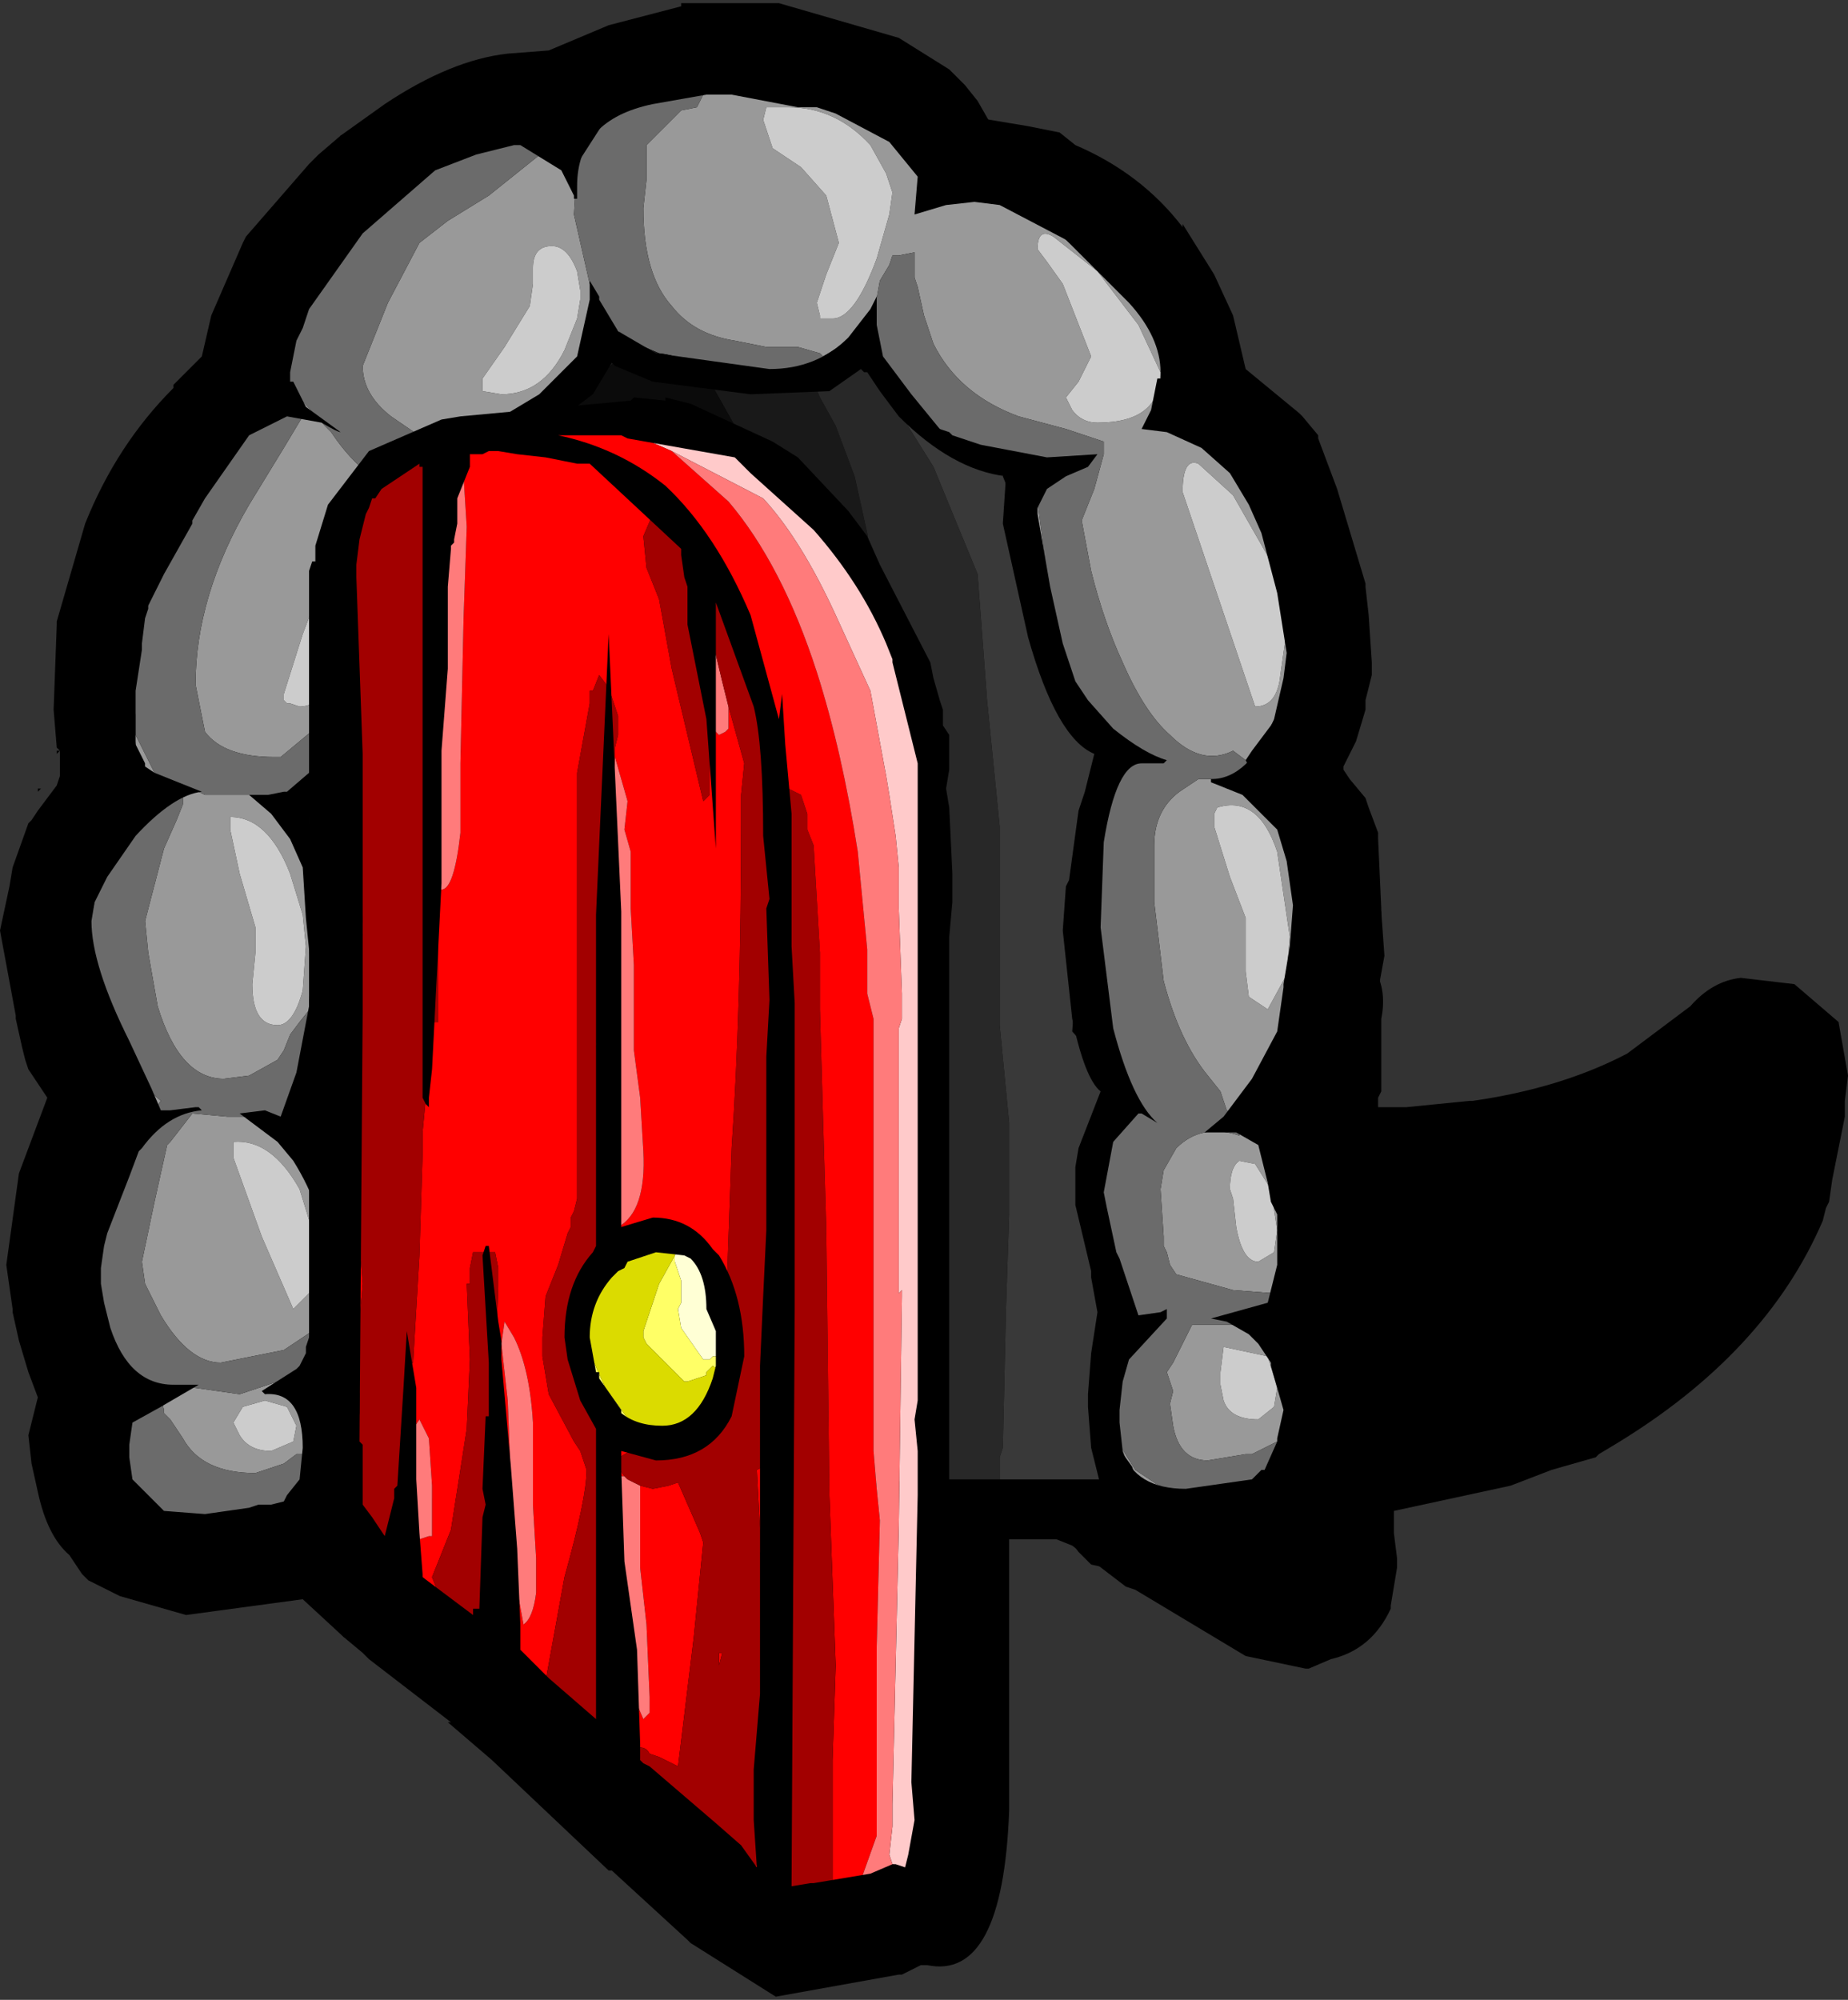<?xml version="1.0" encoding="UTF-8" standalone="no"?>
<svg xmlns:ffdec="https://www.free-decompiler.com/flash" xmlns:xlink="http://www.w3.org/1999/xlink" ffdec:objectType="frame" height="31.7px" width="29.3px" xmlns="http://www.w3.org/2000/svg">
  <rect width="100%" height="100%" fill="#333333" stroke="none"/>
  <g transform="matrix(1.0, 0.0, 0.0, 1.0, 13.65, 15.85)">
    <use ffdec:characterId="2671" height="31.7" transform="matrix(1.0, 0.0, 0.0, 1.0, -13.65, -15.85)" width="29.3" xlink:href="#shape0"/>
    <use ffdec:characterId="2672" height="24.4" transform="matrix(1.0, 0.0, 0.0, 1.0, -8.75, -9.55)" width="10.2" xlink:href="#shape1"/>
  </g>
  <defs>
    <g id="shape0" transform="matrix(1.0, 0.0, 0.0, 1.0, 13.65, 15.85)">
      <path d="M0.95 -2.0 Q1.2 -2.3 1.6 -2.3 L7.3 -2.3 Q7.65 -2.3 7.95 -2.0 L8.25 -1.4 8.3 -0.7 8.1 0.4 8.15 0.35 8.05 0.65 7.9 1.2 7.55 1.75 7.7 2.15 8.0 3.85 8.0 3.9 8.0 4.35 8.0 4.8 7.95 5.1 7.85 5.35 7.9 5.45 8.0 5.85 8.05 6.15 8.05 6.45 8.0 7.3 7.95 7.5 7.9 7.6 Q7.95 8.0 7.5 8.4 L7.1 8.75 5.35 9.2 4.75 9.1 4.1 9.05 3.65 8.95 3.45 8.75 3.3 8.55 1.9 8.55 1.75 8.55 1.6 8.55 0.95 8.3 Q0.65 8.0 0.65 7.6 L0.65 -1.35 0.95 -2.0 M-6.65 -13.05 L-6.65 9.4 -6.9 10.05 -7.55 10.3 -8.2 10.1 -8.85 9.5 -10.7 9.75 -11.75 9.45 -12.25 9.2 -12.35 9.1 -12.55 8.8 Q-12.9 8.5 -13.05 7.8 L-13.15 7.35 -13.2 6.9 -13.05 6.3 -13.2 5.9 -13.35 5.4 -13.45 4.95 -13.45 4.9 -13.55 4.2 -13.35 2.75 -12.9 1.55 -13.1 1.25 -13.2 1.1 -13.25 0.95 -13.3 0.75 -13.4 0.3 -13.4 0.25 -13.65 -1.1 -13.5 -1.8 -13.45 -2.1 -13.2 -2.8 -13.15 -2.85 -13.05 -3.0 -12.75 -3.4 -12.7 -3.55 -12.7 -3.7 -12.7 -3.95 -12.75 -3.9 -12.75 -3.95 -12.7 -3.95 -12.75 -4.0 -12.8 -4.6 -12.75 -5.95 -12.75 -6.0 -12.3 -7.55 Q-11.8 -8.8 -10.9 -9.7 L-10.9 -9.75 -10.45 -10.2 -10.3 -10.85 -9.8 -12.0 -9.75 -12.1 -8.75 -13.25 -8.6 -13.4 -8.25 -13.7 -8.15 -13.75 -7.6 -14.0 Q-7.2 -14.0 -6.95 -13.7 L-6.65 -13.05 M-13.05 -3.3 L-13.05 -3.35 -13.0 -3.35 -13.05 -3.3" fill="#000000" fill-rule="evenodd" stroke="none"/>
      <path d="M0.8 -13.55 L1.2 -13.9 1.75 -14.0 2.65 -13.85 3.15 -13.75 3.4 -13.55 Q4.45 -13.1 5.1 -12.25 L5.1 -12.3 5.6 -11.5 5.9 -10.85 6.1 -10.0 6.95 -9.3 7.0 -9.25 7.25 -8.95 7.25 -8.9 7.55 -8.1 8.0 -6.6 8.0 -6.55 8.05 -6.1 8.1 -5.35 8.1 -5.15 8.0 -4.75 8.0 -4.6 7.85 -4.1 7.65 -3.7 7.65 -3.65 7.75 -3.5 8.0 -3.2 8.05 -3.05 8.2 -2.65 8.2 -2.55 8.25 -1.45 8.25 -1.25 7.95 -0.6 7.3 -0.4 1.6 -0.4 0.95 -0.65 Q0.65 -0.95 0.65 -1.35 L0.65 -13.05 0.8 -13.55" fill="#000000" fill-rule="evenodd" stroke="none"/>
      <path d="M1.65 -14.5 L1.85 -14.25 2.05 -13.9 2.3 -13.65 2.55 -13.05 2.55 7.6 2.35 8.2 2.35 11.2 2.35 11.65 2.35 12.8 2.35 12.85 Q2.25 15.55 1.05 15.3 L0.95 15.3 0.65 15.45 0.6 15.45 -1.35 15.8 -2.7 14.95 -2.75 14.9 -3.95 13.8 -4.0 13.8 -5.85 12.05 -6.55 11.45 -6.5 11.45 -7.8 10.45 -7.9 10.35 -8.2 10.1 -8.45 9.8 -8.55 9.4 -8.55 -13.05 -8.25 -13.7 -7.55 -14.2 Q-6.5 -14.9 -5.6 -15.0 L-4.95 -15.05 -4.0 -15.45 -2.85 -15.75 -2.85 -15.8 -1.3 -15.8 0.6 -15.25 1.4 -14.75 1.65 -14.5 M2.05 -13.8 L2.15 -13.35 2.15 -13.3 2.2 -13.25 2.2 -13.3 2.05 -13.85 2.05 -13.8" fill="#000000" fill-rule="evenodd" stroke="none"/>
      <path d="M14.8 -0.25 L15.5 0.35 15.65 1.2 15.6 1.6 15.6 1.75 15.6 1.85 15.4 2.85 15.35 3.2 15.3 3.3 15.25 3.5 Q14.35 5.6 11.95 7.05 L11.7 7.2 11.65 7.25 10.95 7.45 10.3 7.7 8.45 8.1 8.45 8.45 8.5 8.85 8.5 8.9 8.5 9.0 8.4 9.6 8.4 9.65 Q8.1 10.3 7.45 10.45 L7.1 10.6 7.05 10.6 6.1 10.4 4.35 9.35 4.2 9.3 3.35 8.65 3.1 8.55 2.7 8.3 2.65 8.25 1.45 7.4 1.4 7.4 -0.05 6.35 -0.1 6.3 -0.4 6.05 Q-0.8 5.65 -0.8 5.05 -0.8 4.5 -0.4 4.05 L-0.3 4.0 -0.2 3.9 -0.1 3.8 -0.05 3.75 0.5 3.25 0.5 3.2 2.3 1.65 2.35 1.6 2.4 1.55 5.7 -1.05 Q5.95 -1.45 6.55 -1.5 L7.4 -1.45 8.0 -0.75 8.1 -0.55 Q8.35 -0.2 8.25 0.3 L8.25 1.05 8.25 1.1 8.25 1.3 8.25 1.45 8.2 1.55 8.2 1.7 8.4 1.7 8.65 1.7 9.65 1.6 9.7 1.6 Q11.1 1.4 12.15 0.85 L13.15 0.1 Q13.5 -0.3 13.95 -0.35 L14.8 -0.25" fill="#000000" fill-rule="evenodd" stroke="none"/>
      <path d="M-2.65 -14.55 L-2.05 -14.5 -1.75 -14.55 0.35 -14.05 0.95 -13.55 1.15 -13.1 1.15 -12.7 1.6 -12.8 1.85 -12.8 2.1 -12.85 2.65 -12.75 2.95 -12.35 2.9 -12.35 2.95 -12.3 4.2 -11.25 Q4.8 -10.55 4.8 -10.0 L4.8 -9.85 4.8 -9.55 4.65 -9.1 4.7 -9.05 5.6 -8.8 6.35 -7.8 6.75 -6.5 6.9 -5.65 6.9 -5.4 6.85 -5.0 6.65 -4.6 6.5 -4.35 6.2 -3.95 6.1 -3.8 5.9 -3.95 Q5.4 -3.7 4.9 -4.2 4.5 -4.55 4.15 -5.35 3.85 -6.0 3.65 -6.8 L3.5 -7.6 3.7 -8.1 3.85 -8.65 3.85 -8.75 3.85 -8.85 3.25 -9.05 2.5 -9.25 Q1.55 -9.6 1.15 -10.4 L1.0 -10.85 0.9 -11.3 0.85 -11.45 0.85 -11.85 0.6 -11.8 0.5 -11.8 0.45 -11.65 0.3 -11.4 0.2 -10.85 0.25 -10.35 0.05 -10.65 -0.35 -10.35 -0.6 -10.2 -0.65 -10.25 -1.0 -10.35 -1.5 -10.35 -2.0 -10.45 Q-2.65 -10.55 -3.0 -11.0 -3.45 -11.5 -3.45 -12.55 L-3.4 -13.0 -3.4 -13.55 -2.85 -14.1 -2.6 -14.15 -2.5 -14.35 -2.5 -14.5 -2.5 -14.55 -2.65 -14.55 M5.9 -3.5 L5.95 -3.45 6.0 -3.4 6.05 -3.35 6.2 -3.25 6.25 -3.2 Q6.55 -3.2 6.75 -2.85 L6.95 -2.35 7.05 -1.85 6.8 0.1 Q6.6 1.05 6.25 1.4 L6.05 1.95 6.4 2.15 6.6 2.55 6.65 2.9 6.6 3.65 6.7 4.1 6.6 4.4 6.55 4.65 5.9 4.6 5.0 4.35 4.9 4.2 4.85 4.0 4.8 3.9 4.8 3.75 4.75 3.0 4.8 2.7 5.0 2.35 Q5.4 1.95 6.0 2.15 L6.0 2.05 6.0 1.9 6.0 1.8 5.8 1.75 5.7 1.45 5.5 1.2 Q5.05 0.65 4.8 -0.3 L4.65 -1.55 4.65 -2.45 Q4.65 -3.0 5.05 -3.3 L5.35 -3.5 5.5 -3.5 5.9 -3.5 M6.25 5.1 L6.9 6.7 6.8 7.0 6.65 7.0 6.6 7.0 6.5 7.05 6.2 7.2 6.1 7.2 5.5 7.3 Q5.05 7.3 4.95 6.75 L4.9 6.4 4.95 6.2 4.85 5.9 4.95 5.75 5.25 5.15 6.15 5.15 6.25 5.1 M4.95 7.85 L4.8 7.9 Q4.45 7.9 4.3 7.4 L4.05 7.05 4.0 6.7 4.0 6.55 4.05 6.6 4.05 6.75 4.1 7.05 4.35 7.45 4.95 7.85 M4.5 5.25 L4.45 5.25 4.25 5.25 4.25 5.2 4.2 5.05 4.35 5.1 4.55 5.0 4.65 5.1 4.5 5.25 M4.2 4.85 L4.15 4.7 4.25 4.75 4.2 4.85 M3.9 0.9 L3.75 0.3 3.6 -0.8 3.55 -0.95 3.6 -1.05 3.65 -1.1 3.65 -1.05 3.7 -0.85 3.8 0.0 3.85 0.4 3.9 0.9 M3.75 -2.15 L3.85 -2.85 3.95 -3.25 4.0 -3.25 3.95 -3.1 3.9 -2.9 3.85 -2.75 3.75 -2.15 M4.1 -3.9 L3.85 -4.35 4.2 -4.0 4.1 -3.9 M3.2 -5.45 L3.15 -5.55 2.75 -6.6 2.65 -7.6 2.75 -7.85 2.9 -8.3 2.95 -8.35 3.0 -8.35 2.8 -7.9 2.95 -6.75 Q3.0 -6.1 3.2 -5.6 L3.2 -5.45 M-8.4 3.65 L-8.35 4.0 -8.45 4.6 -8.65 5.1 -8.7 5.25 -9.15 5.55 -10.15 5.75 Q-10.65 5.75 -11.1 5.0 L-11.35 4.5 -11.4 4.15 -11.2 3.2 -11.0 2.3 -10.95 2.25 -10.6 1.8 -10.05 1.85 -9.2 1.85 -9.35 2.0 -8.95 2.5 -8.65 3.05 -8.5 3.3 -8.45 3.55 -8.4 3.65 M-8.95 5.95 L-8.95 6.0 -8.9 6.6 -8.8 7.15 -8.8 7.2 -8.95 7.2 -9.15 7.35 -9.6 7.5 Q-10.45 7.5 -10.75 6.95 L-10.95 6.65 -11.05 6.55 -11.05 6.5 -11.1 6.3 -10.95 6.2 -10.9 6.1 -9.85 6.25 -8.95 5.95 M-10.7 8.35 L-10.75 8.35 -11.15 8.2 -10.9 8.3 -10.7 8.35 M-11.6 7.6 L-11.7 7.4 -11.65 7.2 -11.6 7.35 -11.6 7.4 -11.6 7.6 M-11.65 6.95 L-11.6 6.9 -11.6 6.95 -11.65 6.95 M-11.6 6.7 L-11.6 6.6 -11.55 6.6 -11.6 6.7 M-12.15 4.45 L-12.15 4.25 -12.15 4.1 -12.1 3.6 -12.1 3.75 -12.15 4.1 -12.1 4.3 -12.15 4.45 M-12.05 3.35 L-11.9 2.95 -11.3 1.95 -11.75 0.85 -12.05 0.0 -11.7 0.45 -11.6 0.8 -11.5 1.25 -11.1 1.6 -11.25 1.8 -11.25 1.95 -11.4 2.15 -11.45 2.3 -11.8 2.8 -11.95 3.4 -12.05 3.35 M-12.25 -0.45 L-12.3 -0.45 -12.4 -0.4 -12.55 -0.6 -12.55 -0.8 -12.3 -1.65 -11.85 -2.2 -12.15 -1.55 -12.3 -0.95 -12.3 -0.55 -12.25 -0.45 M-11.55 -2.65 L-11.45 -2.85 -11.25 -3.05 -11.4 -3.35 -11.5 -4.05 -11.55 -4.5 -11.55 -4.9 -11.5 -4.5 -11.5 -4.45 -11.5 -4.2 -11.2 -3.6 -10.5 -3.3 -10.4 -3.25 -9.7 -3.25 -9.6 -3.25 -9.55 -3.2 -9.55 -3.15 -9.4 -3.15 -9.15 -3.2 -9.2 -3.15 -8.8 -2.05 -8.65 -0.7 -8.7 -0.15 -8.7 0.1 -8.9 0.35 -9.05 0.55 -9.15 0.8 -9.25 0.95 -9.7 1.2 -10.1 1.25 Q-10.8 1.25 -11.15 0.1 L-11.3 -0.75 -11.35 -1.25 -11.05 -2.4 -10.85 -2.85 -10.75 -3.1 -10.75 -3.25 -11.55 -2.65 M-10.1 -8.75 L-9.75 -9.35 -9.3 -9.6 -8.95 -9.55 -8.95 -9.6 -8.5 -9.1 -8.4 -9.0 Q-7.8 -8.1 -7.1 -8.1 L-6.85 -8.3 -6.5 -8.6 -7.45 -9.25 Q-7.9 -9.6 -7.9 -10.05 L-7.5 -11.05 -7.0 -12.0 -6.55 -12.35 -5.9 -12.75 -4.9 -13.55 Q-5.35 -13.75 -6.05 -13.55 L-6.9 -13.15 -6.65 -13.3 Q-5.55 -14.1 -4.95 -13.7 L-4.5 -13.25 -4.55 -12.45 -4.3 -11.35 Q-4.1 -10.7 -3.55 -10.4 L-3.75 -10.3 -3.8 -10.4 -3.9 -10.35 -4.15 -10.5 -4.55 -10.05 -4.55 -9.95 -4.85 -9.7 -4.9 -9.7 -5.25 -9.45 -5.3 -9.45 -5.35 -9.4 -6.45 -8.4 -6.8 -8.15 -6.9 -8.1 -6.95 -8.1 -7.15 -8.0 -7.05 -7.55 -7.2 -6.85 -7.5 -6.0 -7.95 -5.1 -8.1 -4.8 -8.2 -4.75 -8.3 -4.65 -8.6 -4.35 -9.2 -3.85 -9.3 -3.85 Q-10.1 -3.85 -10.4 -4.25 L-10.55 -5.0 Q-10.55 -6.4 -9.7 -7.85 L-9.15 -8.75 -8.85 -9.25 -8.85 -9.4 -8.9 -9.4 -9.15 -9.25 -9.2 -9.3 -9.35 -9.35 -9.85 -8.85 -10.1 -8.75 M-8.8 -11.1 L-8.5 -11.5 -8.5 -11.35 -8.5 -11.3 -8.8 -11.1 M-3.4 -14.3 L-3.15 -14.35 -3.35 -14.3 -3.4 -14.3 M3.75 -11.55 L3.05 -12.1 Q2.8 -12.25 2.8 -11.9 L2.95 -11.7 3.2 -11.35 3.65 -10.2 3.45 -9.8 3.25 -9.55 3.35 -9.35 Q3.5 -9.15 3.75 -9.15 4.75 -9.15 4.75 -9.95 L4.4 -10.7 3.75 -11.55 M6.5 -6.95 L5.9 -8.0 5.35 -8.5 Q5.1 -8.6 5.1 -8.05 L6.25 -4.65 Q6.6 -4.65 6.65 -5.15 L6.75 -5.85 6.5 -6.95 M0.45 -12.45 L0.5 -12.8 0.4 -13.1 0.15 -13.55 Q-0.4 -14.15 -1.15 -14.15 L-1.5 -14.15 -1.55 -13.95 -1.4 -13.5 -0.95 -13.2 -0.55 -12.75 -0.35 -12.0 -0.55 -11.5 -0.7 -11.05 -0.65 -10.85 -0.65 -10.8 -0.45 -10.8 Q-0.1 -10.8 0.25 -11.75 L0.45 -12.45 M5.6 -2.75 L5.85 -1.95 6.1 -1.3 6.1 -0.9 6.1 -0.45 6.15 -0.05 6.45 0.15 6.75 -0.4 6.8 -1.0 6.6 -2.35 Q6.3 -3.25 5.65 -3.05 L5.6 -2.95 5.6 -2.75 M-8.8 -3.4 L-8.65 -3.65 -8.55 -3.75 -8.5 -3.8 -8.45 -3.85 -8.3 -3.95 -8.4 -3.75 -8.8 -3.4 M-4.5 -11.55 Q-4.65 -11.95 -4.9 -11.95 -5.2 -11.95 -5.2 -11.6 L-5.2 -11.35 -5.25 -11.0 -5.65 -10.35 -6.0 -9.85 -6.0 -9.65 -5.7 -9.6 Q-5.05 -9.6 -4.7 -10.3 L-4.5 -10.8 -4.45 -11.1 -4.45 -11.25 -4.5 -11.55 M-8.0 -7.25 L-8.0 -7.3 -7.95 -7.25 -8.0 -7.25 M-8.1 -8.05 L-8.3 -7.8 -8.35 -7.3 -8.45 -6.85 -8.85 -5.8 -9.15 -4.85 -9.15 -4.75 -9.1 -4.7 -9.05 -4.7 -8.9 -4.65 Q-8.35 -4.65 -7.85 -6.05 L-7.5 -7.05 -7.35 -7.65 -7.5 -7.85 -7.8 -8.05 -8.1 -8.05 M-10.0 -2.9 L-10.0 -2.7 -9.85 -2.0 -9.6 -1.15 -9.6 -0.75 -9.65 -0.25 Q-9.65 0.4 -9.25 0.4 -9.0 0.4 -8.85 -0.15 L-8.8 -0.85 -8.85 -1.35 -9.05 -2.0 Q-9.4 -2.9 -10.0 -2.9 M-8.9 3.0 Q-9.35 2.2 -9.95 2.25 L-9.95 2.35 -9.95 2.5 -9.5 3.75 -9.0 4.9 -8.75 4.65 -8.6 4.15 -8.7 3.65 -8.9 3.0 M-9.1 6.45 L-9.45 6.35 -9.8 6.45 -9.95 6.7 -9.85 6.9 Q-9.7 7.15 -9.35 7.15 L-9.0 7.0 -8.95 6.75 -9.1 6.45 M6.6 3.65 L6.5 3.0 6.25 2.6 6.0 2.55 Q5.85 2.65 5.85 3.0 L5.9 3.15 5.95 3.6 Q6.05 4.15 6.3 4.15 L6.55 4.0 6.6 3.65 M5.7 5.9 L5.7 6.1 5.75 6.35 Q5.85 6.65 6.3 6.65 L6.55 6.45 6.6 6.15 6.45 5.65 5.75 5.5 5.7 5.9" fill="#999999" fill-rule="evenodd" stroke="none"/>
      <path d="M0.45 -12.45 L0.25 -11.75 Q-0.1 -10.8 -0.45 -10.8 L-0.65 -10.8 -0.65 -10.85 -0.7 -11.05 -0.55 -11.5 -0.35 -12.0 -0.55 -12.75 -0.95 -13.2 -1.4 -13.5 -1.55 -13.95 -1.5 -14.15 -1.15 -14.15 Q-0.4 -14.15 0.15 -13.55 L0.4 -13.1 0.5 -12.8 0.45 -12.45 M6.5 -6.95 L6.75 -5.85 6.65 -5.15 Q6.6 -4.65 6.25 -4.65 L5.1 -8.05 Q5.1 -8.6 5.35 -8.5 L5.9 -8.0 6.5 -6.95 M3.75 -11.55 L4.4 -10.7 4.75 -9.95 Q4.75 -9.15 3.75 -9.15 3.5 -9.15 3.35 -9.35 L3.25 -9.55 3.45 -9.8 3.65 -10.2 3.2 -11.35 2.95 -11.7 2.8 -11.9 Q2.8 -12.25 3.05 -12.1 L3.75 -11.55 M5.6 -2.75 L5.6 -2.95 5.65 -3.05 Q6.3 -3.25 6.6 -2.35 L6.8 -1.0 6.75 -0.4 6.45 0.15 6.15 -0.05 6.1 -0.45 6.1 -0.9 6.1 -1.3 5.85 -1.95 5.6 -2.75 M-4.5 -11.55 L-4.45 -11.25 -4.45 -11.1 -4.5 -10.8 -4.7 -10.3 Q-5.05 -9.6 -5.7 -9.6 L-6.0 -9.65 -6.0 -9.85 -5.65 -10.35 -5.25 -11.0 -5.2 -11.35 -5.2 -11.6 Q-5.2 -11.95 -4.9 -11.95 -4.65 -11.95 -4.5 -11.55 M-8.1 -8.05 L-7.8 -8.05 -7.5 -7.85 -7.35 -7.65 -7.5 -7.05 -7.85 -6.05 Q-8.35 -4.65 -8.9 -4.65 L-9.05 -4.7 -9.1 -4.7 -9.15 -4.75 -9.15 -4.85 -8.85 -5.8 -8.45 -6.85 -8.35 -7.3 -8.3 -7.8 -8.1 -8.05 M-8.0 -7.25 L-7.95 -7.25 -8.0 -7.3 -8.0 -7.25 M-10.0 -2.9 Q-9.4 -2.9 -9.05 -2.0 L-8.85 -1.35 -8.8 -0.85 -8.85 -0.15 Q-9.0 0.4 -9.25 0.4 -9.65 0.4 -9.65 -0.25 L-9.6 -0.75 -9.6 -1.15 -9.85 -2.0 -10.0 -2.7 -10.0 -2.9 M-8.9 3.0 L-8.7 3.65 -8.6 4.15 -8.75 4.65 -9.0 4.9 -9.5 3.75 -9.95 2.5 -9.95 2.35 -9.95 2.25 Q-9.35 2.2 -8.9 3.0 M-9.1 6.45 L-8.95 6.75 -9.0 7.0 -9.35 7.15 Q-9.7 7.15 -9.85 6.9 L-9.95 6.7 -9.8 6.45 -9.45 6.35 -9.1 6.45 M6.6 3.65 L6.55 4.0 6.3 4.15 Q6.05 4.15 5.95 3.6 L5.9 3.15 5.85 3.0 Q5.85 2.65 6.0 2.55 L6.25 2.6 6.5 3.0 6.6 3.65 M5.7 5.9 L5.75 5.5 6.45 5.65 6.6 6.15 6.55 6.45 6.3 6.65 Q5.85 6.65 5.75 6.35 L5.7 6.1 5.7 5.9" fill="#cccccc" fill-rule="evenodd" stroke="none"/>
      <path d="M6.1 -3.8 L6.15 -3.7 6.1 -3.5 6.0 -3.5 5.9 -3.5 5.5 -3.5 5.35 -3.5 5.05 -3.3 Q4.65 -3.0 4.65 -2.45 L4.65 -1.55 4.8 -0.3 Q5.05 0.65 5.5 1.2 L5.7 1.45 5.8 1.75 6.0 1.8 6.0 1.9 6.0 2.05 6.0 2.15 Q5.4 1.95 5.0 2.35 L4.8 2.7 4.75 3.0 4.8 3.75 4.8 3.9 4.85 4.0 4.9 4.2 5.0 4.35 5.9 4.6 6.55 4.65 6.65 4.65 6.65 4.8 6.45 5.0 6.3 5.05 6.25 5.1 6.15 5.15 5.25 5.15 4.95 5.75 4.85 5.9 4.95 6.2 4.9 6.4 4.95 6.75 Q5.05 7.3 5.5 7.3 L6.1 7.2 6.2 7.2 6.5 7.05 6.6 7.0 6.65 7.0 6.8 7.0 6.85 7.0 6.85 7.05 6.9 7.2 6.8 7.4 6.5 7.6 5.4 7.9 4.95 7.85 4.35 7.45 4.1 7.05 4.05 6.75 4.05 6.6 4.0 6.55 4.0 6.4 4.1 5.85 4.1 5.8 4.25 5.6 4.35 5.5 4.5 5.25 4.65 5.1 4.55 5.0 4.35 5.1 4.2 5.05 4.15 4.9 4.2 4.85 4.25 4.75 4.15 4.7 3.9 4.25 3.95 4.1 3.95 4.05 3.8 3.15 3.75 3.0 3.9 2.3 4.3 1.65 4.3 1.6 4.0 1.15 3.9 0.9 3.85 0.4 3.8 0.0 3.7 -0.85 3.65 -1.05 3.65 -1.1 3.65 -1.25 3.65 -1.5 3.7 -2.05 3.7 -2.1 3.75 -2.15 3.85 -2.75 3.9 -2.9 3.95 -3.1 4.0 -3.25 3.95 -3.25 3.9 -3.25 3.9 -3.4 4.0 -3.7 4.1 -3.9 4.2 -4.0 3.85 -4.35 3.75 -4.35 Q3.4 -4.35 3.25 -4.85 L3.2 -5.3 3.2 -5.45 3.2 -5.6 Q3.0 -6.1 2.95 -6.75 L2.8 -7.9 3.0 -8.35 2.95 -8.35 2.3 -8.45 2.15 -8.65 2.05 -8.65 1.85 -8.75 1.45 -8.9 1.05 -9.2 0.85 -9.45 0.65 -9.7 0.45 -9.95 0.3 -10.25 0.25 -10.35 0.2 -10.85 0.3 -11.4 0.45 -11.65 0.5 -11.8 0.6 -11.8 0.85 -11.85 0.85 -11.45 0.9 -11.3 1.0 -10.85 1.15 -10.4 Q1.55 -9.6 2.5 -9.25 L3.25 -9.05 3.85 -8.85 3.85 -8.75 3.85 -8.65 3.7 -8.1 3.5 -7.6 3.65 -6.8 Q3.85 -6.0 4.15 -5.35 4.5 -4.55 4.9 -4.2 5.4 -3.7 5.9 -3.95 L6.1 -3.8 M-8.7 5.25 L-8.55 5.3 -8.5 5.45 -8.65 5.7 -8.95 5.9 -8.95 5.95 -9.85 6.25 -10.9 6.1 -10.95 6.2 -11.1 6.3 -11.05 6.5 -11.05 6.55 -10.95 6.65 -10.75 6.95 Q-10.45 7.5 -9.6 7.5 L-9.15 7.35 -8.95 7.2 -8.8 7.2 -8.75 7.3 -8.75 7.4 Q-8.75 7.8 -9.15 8.05 L-10.35 8.3 -10.5 8.4 -10.7 8.35 -10.9 8.3 -11.15 8.2 -11.55 7.75 -11.6 7.6 -11.6 7.4 -11.6 7.35 -11.65 7.2 -11.7 7.1 -11.65 6.95 -11.6 6.95 -11.6 6.9 -11.6 6.7 -11.55 6.6 -11.45 6.55 -11.5 6.4 -11.45 6.3 -11.6 6.05 -11.6 6.0 -12.0 5.15 -12.15 4.65 -12.15 4.45 -12.1 4.3 -12.15 4.1 -12.1 3.75 -12.1 3.6 -12.1 3.35 -12.05 3.35 -11.95 3.4 -11.8 2.8 -11.45 2.3 -11.4 2.15 -11.25 1.95 -11.25 1.8 -11.1 1.6 -11.5 1.25 -11.6 0.8 -11.7 0.45 -12.05 0.0 -12.25 -0.3 -12.25 -0.45 -12.3 -0.55 -12.3 -0.95 -12.15 -1.55 -11.85 -2.2 -11.8 -2.3 -11.65 -2.5 -11.55 -2.65 -10.75 -3.25 -10.75 -3.1 -10.85 -2.85 -11.05 -2.4 -11.35 -1.25 -11.3 -0.75 -11.15 0.1 Q-10.8 1.25 -10.1 1.25 L-9.7 1.2 -9.25 0.95 -9.15 0.8 -9.05 0.55 -8.9 0.35 -8.7 0.1 -8.65 0.1 -8.5 0.05 -8.45 0.1 -8.45 0.35 -8.5 0.65 -8.55 0.8 -8.8 1.2 -9.0 1.6 -9.05 1.75 -9.2 1.85 -10.05 1.85 -10.6 1.8 -10.95 2.25 -11.0 2.3 -11.2 3.2 -11.4 4.15 -11.35 4.5 -11.1 5.0 Q-10.65 5.75 -10.15 5.75 L-9.15 5.55 -8.7 5.25 M-11.55 -4.9 L-11.55 -4.95 -11.55 -5.35 -11.55 -5.6 -11.45 -6.1 -11.2 -6.6 -11.05 -6.9 -10.55 -7.9 -10.55 -7.95 -10.55 -8.1 -10.5 -8.5 -10.25 -8.7 -10.1 -8.75 -9.85 -8.85 -9.35 -9.35 -9.2 -9.3 -9.15 -9.25 -8.9 -9.4 -8.85 -9.4 -8.85 -9.25 -9.15 -8.75 -9.7 -7.85 Q-10.55 -6.4 -10.55 -5.0 L-10.4 -4.25 Q-10.1 -3.85 -9.3 -3.85 L-9.2 -3.85 -8.6 -4.35 -8.3 -4.65 -8.2 -4.75 -8.1 -4.8 -8.0 -4.9 -7.9 -4.85 -8.1 -4.35 -8.3 -3.95 -8.45 -3.85 -8.5 -3.8 -8.55 -3.75 -8.65 -3.65 -8.8 -3.4 -8.95 -3.25 -9.15 -3.2 -9.4 -3.15 -9.55 -3.15 -9.55 -3.2 -9.6 -3.25 -9.7 -3.25 -10.4 -3.25 -10.5 -3.3 -11.2 -3.6 -11.5 -4.2 -11.5 -4.45 -11.5 -4.5 -11.55 -4.9 M-8.95 -9.6 L-9.0 -9.65 -9.25 -10.05 -8.95 -10.85 -8.8 -11.1 -8.5 -11.3 -8.5 -11.35 -8.5 -11.5 -8.1 -12.05 -7.15 -12.95 -6.9 -13.15 -6.05 -13.55 Q-5.35 -13.75 -4.9 -13.55 L-5.9 -12.75 -6.55 -12.35 -7.0 -12.0 -7.5 -11.05 -7.9 -10.05 Q-7.9 -9.6 -7.45 -9.25 L-6.5 -8.6 -6.85 -8.3 -7.1 -8.1 Q-7.8 -8.1 -8.4 -9.0 L-8.5 -9.1 -8.95 -9.6 M-4.5 -13.25 L-4.05 -13.95 -3.65 -14.15 -3.45 -14.25 -3.4 -14.25 -3.4 -14.3 -3.35 -14.3 -3.15 -14.35 -3.1 -14.4 -3.0 -14.45 -2.65 -14.55 -2.5 -14.55 -2.5 -14.5 -2.5 -14.35 -2.6 -14.15 -2.85 -14.1 -3.4 -13.55 -3.4 -13.0 -3.45 -12.55 Q-3.45 -11.5 -3.0 -11.0 -2.65 -10.55 -2.0 -10.45 L-1.5 -10.35 -1.0 -10.35 -0.65 -10.25 -0.6 -10.2 -0.55 -10.1 -0.65 -9.9 -0.8 -9.9 -0.85 -9.95 -1.35 -9.95 -1.35 -9.9 Q-1.45 -9.8 -1.6 -9.8 L-1.65 -9.8 -1.75 -9.8 -1.95 -9.85 -2.25 -9.95 -2.45 -9.9 Q-2.75 -10.2 -3.2 -10.25 L-3.55 -10.4 Q-4.1 -10.7 -4.3 -11.35 L-4.55 -12.45 -4.5 -13.25" fill="#6b6b6b" fill-rule="evenodd" stroke="none"/>
      <path d="M0.35 7.65 L-0.55 7.75 -1.55 7.75 -1.5 7.1 -1.4 3.6 -1.3 0.25 -1.35 -0.35 -1.45 -1.2 -1.55 -5.6 -1.6 -7.15 -1.7 -7.95 -2.0 -9.1 -2.45 -9.9 -2.25 -9.95 -1.95 -9.85 -1.75 -9.8 -1.65 -9.8 -1.6 -9.8 Q-1.45 -9.8 -1.35 -9.9 L-1.35 -9.95 -0.85 -9.95 -0.8 -9.9 -0.65 -9.55 -0.4 -9.1 -0.1 -8.3 0.1 -7.4 0.35 -5.65 0.6 -3.9 0.8 -0.5 0.8 1.9 0.85 3.15 0.9 4.7 0.9 5.1 0.9 5.8 0.9 6.1 0.9 6.25 0.9 6.7 0.9 6.95 0.9 7.25 0.5 7.6 0.35 7.4 0.35 7.65 M-3.55 -10.4 L-3.2 -10.25 -3.85 -10.15 -4.1 -9.95 -4.2 -10.0 -3.9 -10.35 -3.8 -10.4 -3.75 -10.3 -3.55 -10.4 M-4.55 -9.6 L-4.5 -9.65 -4.5 -9.6 -4.55 -9.6 M-1.9 0.5 L-1.9 0.35 -1.85 0.35 -1.85 0.6 -1.9 0.5" fill="#191919" fill-rule="evenodd" stroke="none"/>
      <path d="M2.2 7.6 L1.9 7.6 0.9 7.6 0.35 7.65 0.35 7.4 0.5 7.6 0.9 7.25 0.9 6.95 0.9 6.7 0.9 6.25 0.9 6.1 0.9 5.8 0.9 5.1 0.9 4.7 0.85 3.15 0.8 1.9 0.8 -0.5 0.6 -3.9 0.35 -5.65 0.1 -7.4 -0.1 -8.3 -0.4 -9.1 -0.65 -9.55 -0.8 -9.9 -0.65 -9.9 -0.45 -9.85 -0.5 -10.0 -0.25 -10.25 0.05 -10.1 0.4 -9.65 1.15 -8.45 1.85 -6.75 2.0 -4.75 2.2 -2.75 2.2 0.4 2.35 1.95 2.35 3.4 2.3 4.9 2.25 7.1 2.2 7.25 2.2 7.6" fill="#282828" fill-rule="evenodd" stroke="none"/>
      <path d="M2.3 -8.45 L2.3 -8.4 2.25 -8.3 2.35 -8.05 2.4 -7.8 Q2.4 -7.0 2.8 -6.0 L3.1 -5.1 3.5 -4.15 3.85 -4.15 3.85 -4.0 3.65 -3.1 3.4 -2.0 3.25 -1.5 3.35 -1.1 3.45 -0.55 3.4 -0.2 3.35 0.5 3.8 1.0 3.9 1.55 3.85 2.05 3.75 2.45 3.5 3.25 3.5 3.3 4.0 4.8 3.95 5.15 3.85 5.95 3.65 7.05 3.75 7.05 3.95 7.3 4.05 7.6 3.95 7.7 3.9 7.65 3.85 7.6 2.2 7.6 2.2 7.25 2.25 7.1 2.3 4.9 2.35 3.4 2.35 1.95 2.2 0.4 2.2 -2.75 2.0 -4.75 1.85 -6.75 1.15 -8.45 0.4 -9.65 0.05 -10.1 0.45 -9.95 0.65 -9.7 0.85 -9.45 1.05 -9.2 1.45 -8.9 1.85 -8.75 2.05 -8.65 2.15 -8.65 2.3 -8.45" fill="#393939" fill-rule="evenodd" stroke="none"/>
      <path d="M-1.55 7.75 L-3.05 7.75 -3.95 7.85 -4.85 7.9 -8.5 7.9 -8.7 8.0 -8.8 8.0 -8.9 8.05 -8.7 7.75 -8.65 7.75 -8.65 7.7 -8.6 7.6 -8.55 7.6 -8.65 7.35 -8.65 7.15 -8.45 7.05 -8.45 7.0 -8.5 6.85 -8.6 6.7 -8.5 6.4 -8.6 6.1 -8.45 5.65 -8.45 5.5 -8.3 4.6 -8.2 4.1 -8.4 3.65 -8.45 3.55 -8.5 3.3 -8.6 2.65 -8.6 2.55 -8.8 1.95 -8.8 1.8 -8.65 1.65 Q-8.5 1.35 -8.5 0.75 L-8.5 0.65 -8.45 0.35 -8.4 0.1 -8.3 -0.3 -8.45 -0.85 -8.5 -1.9 -8.6 -2.35 -8.65 -2.5 -8.8 -2.65 -8.8 -2.9 -8.8 -3.05 -8.8 -3.2 -8.6 -3.2 -8.4 -3.75 -8.3 -3.95 -8.1 -4.35 -7.9 -4.85 -7.75 -5.15 -7.5 -5.75 -7.15 -6.55 -6.95 -7.25 -6.8 -7.7 -6.75 -7.8 -6.95 -8.1 -6.9 -8.1 -6.8 -8.15 -6.6 -8.2 -5.65 -8.95 -5.45 -9.05 -5.3 -9.35 -5.0 -9.6 -4.65 -9.6 -4.55 -9.6 -4.5 -9.6 -4.5 -9.65 -4.35 -10.05 -4.2 -10.0 -4.1 -9.95 -3.85 -10.15 -3.2 -10.25 Q-2.75 -10.2 -2.45 -9.9 L-2.0 -9.1 -1.7 -7.95 -1.6 -7.15 -1.55 -5.6 -1.45 -1.2 -1.35 -0.35 -1.3 0.25 -1.4 3.6 -1.5 7.1 -1.55 7.75 M-1.9 0.5 L-1.85 0.6 -1.85 0.35 -1.9 0.35 -1.9 0.5" fill="#0b0b0b" fill-rule="evenodd" stroke="none"/>
      <path d="M0.75 -14.1 L1.0 -13.85 1.2 -13.35 1.2 -13.3 1.25 -13.3 1.25 -13.25 1.4 -13.1 2.55 -12.9 2.85 -12.85 2.9 -12.8 4.35 -11.65 4.75 -11.1 5.0 -10.55 5.15 -9.6 5.2 -9.55 5.15 -9.45 5.2 -9.4 5.45 -9.3 5.45 -9.25 5.6 -9.2 6.3 -8.65 6.4 -8.5 6.65 -7.8 7.05 -6.4 7.15 -5.85 7.15 -5.5 7.15 -5.15 7.05 -4.75 7.05 -4.6 7.0 -4.6 7.0 -4.55 6.8 -4.15 6.65 -3.8 6.6 -3.55 6.6 -3.35 7.0 -2.95 7.15 -2.75 7.25 -2.4 7.3 -1.45 7.35 -0.7 7.2 0.15 7.1 0.45 7.1 0.65 6.7 1.25 6.45 1.7 6.45 1.8 6.5 1.85 6.8 2.45 7.05 3.9 7.05 4.35 7.05 4.8 6.6 5.2 6.65 5.35 6.95 5.7 7.1 6.15 7.1 6.45 7.05 7.15 6.95 7.45 6.95 7.5 6.75 7.75 6.6 7.85 6.6 7.9 Q6.15 8.25 5.35 8.25 L4.85 8.15 4.1 8.1 3.95 7.9 3.85 7.9 3.65 7.1 3.6 6.45 3.6 6.35 3.6 6.25 3.65 5.6 3.75 4.95 3.65 4.4 3.65 4.3 3.4 3.25 3.4 2.65 3.45 2.35 3.8 1.45 Q3.55 1.25 3.35 0.3 L3.2 -1.1 3.25 -1.8 3.3 -1.9 3.45 -3.0 3.55 -3.3 3.7 -3.9 Q3.1 -4.15 2.65 -5.75 L2.25 -7.55 2.3 -8.3 Q1.45 -8.4 0.6 -9.25 L0.3 -9.65 0.1 -9.95 0.05 -9.95 0.0 -10.0 -0.5 -9.65 -1.75 -9.6 -3.3 -9.8 -3.9 -10.05 -3.95 -10.1 -4.25 -9.6 -5.05 -9.0 -6.05 -8.35 -6.1 -8.3 -6.2 -8.25 -6.75 -7.8 -6.8 -7.25 -6.95 -6.95 -7.6 -5.1 Q-8.0 -4.0 -8.45 -3.25 L-8.5 -3.1 -8.55 -3.1 -8.6 -3.0 -8.65 -2.95 -8.65 -2.9 -8.75 -2.9 -8.75 -2.8 -8.6 -2.45 -8.5 -2.3 Q-8.2 -1.55 -8.2 -0.95 L-8.25 -0.35 -8.35 0.75 -8.65 1.95 -8.65 2.05 -8.6 2.3 -8.5 2.55 -8.5 2.7 -8.35 3.1 -8.3 3.4 -8.25 3.55 -8.1 4.1 -8.15 4.8 -8.3 5.35 -8.5 6.2 -8.45 6.7 -8.35 7.25 -8.45 7.9 -8.75 8.3 -8.8 8.4 -9.05 8.5 -10.7 8.8 -11.35 8.6 -11.65 8.45 -11.85 8.2 -11.85 8.15 -12.15 7.6 -12.2 7.15 -12.25 6.9 -12.05 6.5 -11.9 6.3 -12.35 5.5 -12.45 5.05 -12.55 4.75 -12.6 4.2 -12.45 2.95 Q-12.3 2.15 -11.85 1.9 L-11.85 1.85 -11.75 1.7 -12.3 0.75 -12.4 0.5 -12.5 0.0 -12.7 -1.1 -12.6 -1.55 -12.55 -1.8 -12.35 -2.35 -11.95 -2.95 -11.85 -3.15 -11.75 -3.25 -11.75 -3.35 -11.75 -3.7 -11.8 -4.15 -11.85 -4.6 -11.8 -5.85 -11.45 -7.2 -10.25 -9.1 -9.55 -9.65 -9.55 -9.7 -9.5 -9.75 -9.4 -10.65 -9.0 -11.5 -8.05 -12.6 -7.85 -12.9 -7.7 -12.95 -7.6 -13.05 -7.1 -13.35 Q-6.2 -13.95 -5.45 -14.05 L-4.9 -14.05 -4.7 -13.9 -4.5 -14.1 -4.4 -14.2 -3.65 -14.55 -2.7 -14.85 -1.45 -14.85 0.25 -14.4 0.75 -14.1 M0.9 -13.05 L0.45 -13.6 -0.4 -14.05 -0.7 -14.15 -1.0 -14.15 -2.05 -14.35 -2.45 -14.35 -3.3 -14.2 Q-4.5 -13.95 -4.5 -12.9 L-4.5 -12.7 -4.55 -12.7 -4.55 -12.75 -4.75 -13.15 -5.4 -13.55 -5.5 -13.55 -6.1 -13.4 -6.75 -13.15 -7.9 -12.15 -8.75 -10.95 -8.85 -10.65 -8.95 -10.45 -9.05 -9.95 -9.05 -9.85 -9.05 -9.8 -9.0 -9.8 -8.8 -9.4 -8.25 -9.0 Q-8.3 -9.0 -8.55 -9.15 L-9.1 -9.25 -9.7 -8.95 -10.4 -7.95 -10.6 -7.6 -10.6 -7.55 -11.05 -6.75 -11.3 -6.25 -11.3 -6.2 -11.35 -6.05 -11.4 -5.65 -11.4 -5.55 -11.5 -4.9 -11.5 -4.65 -11.5 -4.6 -11.5 -4.2 -11.5 -4.05 -11.35 -3.75 -11.35 -3.7 -11.2 -3.6 -10.45 -3.3 Q-10.9 -3.25 -11.5 -2.6 L-11.95 -1.95 -12.15 -1.55 -12.2 -1.25 Q-12.2 -0.55 -11.6 0.65 L-11.25 1.4 -11.1 1.75 -10.95 1.75 -10.55 1.7 -10.5 1.7 -10.45 1.75 Q-11.0 1.8 -11.4 2.35 L-11.45 2.4 -11.6 2.8 -11.95 3.7 -12.0 3.9 -12.05 4.25 -12.05 4.35 -12.05 4.5 -12.0 4.8 -11.9 5.2 Q-11.6 6.1 -10.9 6.1 L-10.8 6.1 -10.65 6.1 -10.5 6.1 -11.1 6.45 -11.55 6.7 -11.6 7.05 -11.6 7.25 -11.55 7.6 -11.05 8.1 -10.4 8.15 -9.7 8.05 -9.55 8.0 -9.35 8.0 -9.15 7.95 -9.1 7.85 -8.9 7.6 -8.85 7.1 Q-8.85 6.2 -9.45 6.25 L-9.5 6.2 -8.95 5.85 -8.9 5.8 -8.8 5.6 -8.8 5.5 -8.6 4.9 -8.5 4.1 Q-8.5 3.35 -9.0 2.55 L-9.25 2.25 -9.85 1.8 -9.45 1.75 -9.2 1.85 -8.95 1.15 -8.75 0.1 -8.75 0.0 -8.7 -0.3 -8.8 -1.3 -8.85 -2.1 -9.05 -2.55 -9.35 -2.95 -9.7 -3.25 -9.4 -3.25 -9.15 -3.3 -9.1 -3.3 -8.75 -3.6 -8.5 -4.05 -7.95 -5.35 -7.75 -6.0 -7.75 -6.05 -7.3 -7.15 -7.15 -7.7 -7.25 -7.95 -7.45 -8.3 -7.5 -8.4 -7.5 -8.45 -7.15 -8.2 -7.05 -8.15 -6.0 -9.05 -5.8 -9.2 -5.6 -9.3 -5.1 -9.6 -5.05 -9.65 -4.5 -10.2 -4.3 -11.1 -4.3 -11.4 -4.15 -11.15 -4.15 -11.1 -3.85 -10.6 -3.25 -10.25 -1.45 -10.0 Q-0.7 -10.0 -0.2 -10.5 L0.15 -10.95 0.25 -11.15 0.25 -10.7 0.35 -10.2 0.8 -9.6 1.25 -9.05 1.4 -9.0 1.45 -8.95 1.9 -8.8 2.95 -8.6 3.75 -8.65 3.6 -8.45 3.25 -8.3 2.95 -8.1 2.85 -7.9 2.8 -7.8 2.8 -7.7 3.0 -6.55 3.2 -5.65 3.25 -5.5 3.4 -5.05 3.6 -4.75 4.0 -4.3 Q4.5 -3.9 4.85 -3.8 L4.8 -3.75 4.6 -3.75 4.45 -3.75 Q4.05 -3.75 3.85 -2.5 L3.8 -1.15 4.0 0.45 Q4.3 1.6 4.7 1.95 L4.45 1.8 4.4 1.8 4.0 2.25 3.85 3.05 3.9 3.3 4.05 4.0 4.1 4.1 4.4 5.0 4.75 4.95 4.85 4.9 4.85 5.0 4.85 5.05 4.25 5.7 4.15 6.05 4.1 6.5 4.1 6.7 4.15 7.15 Q4.35 7.75 5.15 7.75 L6.2 7.6 6.35 7.45 6.4 7.45 6.6 7.0 6.6 6.95 6.7 6.5 6.5 5.8 6.5 5.75 6.3 5.45 6.15 5.3 5.8 5.1 5.55 5.05 6.45 4.8 6.6 4.2 6.6 4.0 6.6 3.4 6.5 3.2 6.45 2.9 6.3 2.3 5.95 2.1 5.75 2.1 5.7 2.1 5.45 2.1 5.75 1.85 6.2 1.25 6.6 0.5 6.7 -0.2 6.7 -0.25 6.8 -0.85 6.85 -1.5 6.75 -2.2 6.6 -2.7 6.05 -3.25 5.55 -3.45 5.55 -3.5 Q6.15 -3.5 6.55 -4.45 L6.7 -5.1 6.75 -5.5 6.6 -6.45 6.35 -7.4 6.15 -7.85 5.85 -8.35 5.4 -8.75 4.85 -9.0 4.45 -9.05 4.6 -9.35 4.7 -9.85 4.75 -9.85 4.75 -9.95 Q4.75 -10.5 4.25 -11.05 L3.25 -12.05 2.2 -12.6 1.8 -12.65 1.35 -12.6 0.85 -12.45 0.9 -13.05 M-12.05 -3.25 L-12.15 -3.25 -12.1 -3.3 -12.05 -3.25" fill="#000000" fill-rule="evenodd" stroke="none"/>
    </g>
    <g id="shape1" transform="matrix(1.0, 0.0, 0.0, 1.0, 8.75, 9.55)">
      <path d="M0.7 -5.05 L0.75 -4.95 1.15 -3.45 1.15 -3.25 1.15 -3.2 1.15 -3.15 1.05 -3.1 1.05 -3.0 1.05 -1.85 1.05 -1.75 1.05 -1.55 1.15 -0.65 1.15 0.15 1.05 0.75 1.0 0.95 1.0 3.15 1.0 3.4 1.05 4.5 1.05 5.0 1.05 5.25 1.05 9.6 1.0 12.05 1.0 12.25 1.0 12.6 1.0 12.8 1.05 13.4 0.8 13.7 0.75 13.8 0.5 13.7 0.45 13.55 0.5 13.1 0.5 12.75 0.6 8.35 0.65 4.7 0.65 4.6 0.6 4.65 0.6 0.45 0.65 0.3 0.65 -0.1 0.6 -1.45 0.6 -2.1 0.55 -2.6 0.45 -3.25 0.4 -3.55 0.15 -4.9 -0.4 -6.1 Q-0.95 -7.3 -1.55 -7.95 L-3.0 -8.7 -3.8 -9.05 -3.7 -9.1 -3.0 -9.15 -2.75 -9.2 -2.7 -9.15 -2.45 -9.15 -2.15 -9.0 -1.65 -8.6 -1.45 -8.4 -0.4 -7.15 -0.3 -7.0 0.2 -6.3 0.25 -6.0 0.7 -5.05" fill="#ffcaca" fill-rule="evenodd" stroke="none"/>
      <path d="M1.15 -2.25 L1.15 -2.0 1.1 -2.2 1.15 -2.25 M1.15 0.15 L1.15 0.3 1.1 0.8 1.05 1.1 1.05 0.75 1.15 0.15 M1.05 1.8 L1.1 2.3 1.15 3.35 1.1 4.15 1.05 4.5 1.0 3.4 1.0 3.15 1.05 3.05 1.05 2.85 1.05 1.8 M1.05 5.0 L1.15 5.1 1.15 6.7 1.15 8.5 1.15 9.35 1.1 10.85 1.0 12.05 1.05 9.6 1.05 5.25 1.05 5.0 M0.15 14.0 L-0.05 14.1 -0.15 14.2 -0.25 14.15 -0.45 14.2 -0.45 12.05 -0.4 10.55 -0.5 7.85 -0.55 3.6 -0.6 1.9 -0.65 0.15 -0.65 -0.75 -0.7 -1.6 -0.75 -2.45 -0.85 -2.7 -0.85 -2.75 -0.85 -2.95 -0.95 -3.25 -1.35 -3.45 -1.35 -3.3 -1.25 -3.05 -1.3 -2.8 -1.3 -2.7 -1.5 -3.9 -1.65 -5.3 -1.7 -5.45 -2.05 -6.05 -2.45 -6.45 -2.5 -6.4 -2.5 -6.25 -2.45 -6.1 -2.5 -5.85 -2.5 -6.2 -2.5 -6.25 -2.7 -7.05 -3.3 -7.75 -3.3 -7.7 -3.45 -7.35 -3.4 -6.85 -3.2 -6.35 -3.0 -5.25 -2.5 -3.15 -2.4 -3.25 -2.4 -4.35 -2.25 -4.2 -2.15 -4.25 -2.1 -4.3 -2.1 -4.65 -1.85 -3.75 -1.9 -3.25 -1.9 -2.8 Q-1.9 0.15 -2.05 2.35 L-2.15 5.2 Q-2.15 4.95 -2.3 4.65 L-2.5 4.15 -2.8 3.95 -2.9 3.95 -2.95 3.95 -3.2 3.85 -3.75 4.0 -4.2 4.45 -4.15 4.35 -3.9 3.55 -3.85 3.6 Q-3.4 3.35 -3.45 2.4 L-3.5 1.55 -3.6 0.8 -3.6 -0.55 -3.65 -1.45 -3.65 -2.35 -3.75 -2.7 -3.7 -3.15 -3.9 -3.85 -3.9 -4.0 -3.85 -4.2 -3.85 -4.5 -3.95 -4.8 -4.0 -4.95 -4.15 -5.15 -4.25 -4.9 -4.3 -4.9 -4.3 -4.7 -4.5 -3.6 -4.5 -2.0 -4.5 3.15 -4.55 3.35 -4.6 3.45 -4.6 3.6 -4.65 3.7 -4.8 4.2 -5.0 4.7 -5.05 5.35 -5.05 5.65 -4.95 6.25 -4.55 7.0 -4.45 7.15 -4.35 7.45 Q-4.35 7.9 -4.7 9.15 L-5.0 10.8 -4.95 11.0 -4.95 11.05 -5.8 10.2 -6.2 9.8 -6.05 9.8 -6.0 9.75 -5.9 9.0 -5.85 8.45 -5.9 8.0 -5.95 8.0 -5.8 5.95 -5.75 4.55 -5.75 4.25 -5.8 4.0 -6.15 4.0 -6.2 4.25 -6.2 4.5 -6.25 4.5 -6.2 5.7 -6.25 6.8 -6.5 8.4 -6.8 9.15 -6.7 9.4 -6.95 9.15 -7.5 8.5 Q-7.3 8.5 -7.2 7.85 L-7.2 8.05 -7.0 8.55 -6.85 8.5 -6.8 8.5 -6.8 8.05 -6.8 7.7 -6.85 6.95 -7.0 6.65 -7.1 6.8 -7.15 7.05 -7.2 6.6 -7.2 5.85 -7.2 5.8 -7.1 5.75 -7.0 4.05 -6.95 2.45 -6.95 2.15 -6.95 2.1 -6.85 1.05 -6.9 0.4 -6.75 0.35 -6.7 0.35 -6.7 -1.75 -6.65 -1.75 Q-6.45 -1.75 -6.35 -2.65 L-6.35 -3.75 -6.3 -6.05 -6.25 -7.5 -6.3 -8.3 -6.45 -8.0 -6.65 -7.3 -6.7 -6.7 -6.75 -5.15 -6.8 -4.3 -6.8 -4.2 -6.8 -3.6 -6.85 -4.15 -6.85 -4.25 -6.8 -4.3 -6.8 -8.65 -6.85 -8.7 -4.85 -9.1 -4.75 -9.1 -4.55 -9.15 -3.8 -9.05 -3.0 -8.7 -2.1 -7.9 Q-1.25 -6.9 -0.7 -5.2 -0.3 -3.95 -0.05 -2.35 L0.1 -0.8 0.1 -0.1 0.2 0.3 0.2 7.15 0.25 7.75 0.3 8.25 0.25 10.25 0.25 12.2 0.25 13.25 0.0 13.95 0.05 14.0 0.15 14.0 M-1.15 14.05 Q-1.4 14.05 -1.5 13.8 L-1.65 13.85 -2.45 13.25 -2.05 13.6 -1.8 13.75 -1.6 13.7 -1.55 13.55 -1.55 13.45 -1.5 13.2 -1.5 11.25 -1.45 9.3 -1.55 8.95 -1.6 8.75 -1.6 8.4 -1.65 7.45 -1.55 7.4 -1.55 7.35 -1.35 5.65 -1.2 4.1 -1.2 2.3 -1.15 3.5 -1.3 9.0 -1.45 12.5 -1.3 13.5 -1.15 14.05 M-2.85 12.9 L-3.0 12.7 -3.55 12.25 -3.5 12.25 -3.3 12.4 -3.05 12.5 -2.85 12.9 M-3.65 12.15 L-4.8 11.15 -4.6 11.05 -4.45 11.25 -4.25 11.45 -4.1 11.45 -4.05 11.4 -4.05 11.2 -4.15 11.05 -4.05 10.4 -3.95 10.0 -3.95 10.1 Q-3.9 11.05 -3.7 11.05 L-3.6 11.05 -3.45 11.4 -3.4 11.35 -3.35 11.3 -3.35 11.05 -3.4 9.9 -3.5 9.0 -3.5 7.7 -3.3 7.75 -3.05 7.7 -2.9 7.65 -2.55 8.45 -2.5 8.6 -2.65 10.1 -2.9 12.15 -3.2 12.0 -3.35 11.95 Q-3.4 11.85 -3.5 11.85 L-3.65 11.9 -3.75 12.05 -3.65 12.15 M-7.95 8.1 L-8.05 8.0 -8.05 7.85 -8.0 7.05 -8.0 7.3 -8.0 7.8 -7.95 8.1 M-8.05 5.55 L-8.05 5.35 -7.95 4.35 -8.1 2.45 -8.05 2.15 -8.0 3.05 -7.95 3.25 -8.0 3.5 -7.95 3.9 -7.9 4.5 -7.95 5.05 -8.05 5.55 M-8.05 0.55 L-8.05 0.45 -8.05 -0.75 -7.95 -2.2 -7.9 -1.2 -7.9 -1.05 -8.0 -0.6 -7.95 0.05 -8.05 0.55 M-7.95 -2.45 L-8.15 -3.65 -8.25 -5.65 -8.25 -6.35 -8.15 -7.25 -8.0 -7.75 -8.0 -7.7 -7.95 -7.55 -8.0 -7.45 -8.05 -6.85 -8.05 -6.25 -7.95 -4.9 -8.0 -4.2 -8.0 -3.55 -7.95 -2.45 M-2.15 -9.0 L-1.6 -8.75 -0.95 -8.25 -0.6 -7.8 0.1 -6.8 0.55 -5.9 0.65 -5.35 0.35 -6.1 0.0 -6.8 -0.3 -7.0 -0.4 -7.15 -1.45 -8.4 -1.65 -8.6 -2.15 -9.0 M-2.15 5.8 L-2.15 6.0 -2.2 5.95 -2.15 5.8 M-2.15 6.15 L-2.15 6.6 -2.2 6.7 -2.85 6.85 -2.45 6.6 -2.25 6.3 -2.15 6.15 M-3.0 6.9 Q-3.9 7.2 -3.9 7.35 L-3.75 7.55 -3.95 7.55 -3.9 6.75 -3.95 6.55 -3.65 6.7 -3.15 6.9 -3.0 6.9 M-4.05 -0.85 L-3.95 -0.6 -4.05 0.65 -4.0 1.25 -3.95 2.1 -4.0 2.35 -4.1 1.55 -4.2 0.7 -4.1 -0.25 -4.05 -0.85 M-1.2 -0.5 L-1.15 -0.2 -1.2 0.2 -1.2 -0.5 M-4.35 5.3 L-4.35 5.4 -4.35 5.5 -4.35 5.6 -4.3 5.7 -4.3 5.8 -4.3 6.0 -4.2 6.25 -4.4 5.5 -4.35 5.2 -4.35 5.3 M-5.65 5.1 L-5.7 5.45 -5.6 6.35 -5.55 7.65 -5.55 8.8 -5.35 9.9 Q-5.2 9.8 -5.15 9.4 L-5.15 8.85 -5.2 8.0 -5.2 6.7 Q-5.25 5.85 -5.5 5.35 L-5.65 5.1 M-3.95 8.95 L-4.05 8.65 -3.95 7.7 -3.95 7.6 -3.95 8.45 -3.95 8.95 M-2.25 10.35 L-2.2 10.35 -2.25 10.55 -2.25 10.35" fill="#ff0000" fill-rule="evenodd" stroke="none"/>
      <path d="M0.65 -5.35 L0.7 -5.05 0.25 -6.0 0.2 -6.3 -0.3 -7.0 0.0 -6.8 0.35 -6.1 0.65 -5.35 M1.15 -3.2 L1.25 -2.55 1.2 -2.3 1.15 -2.25 1.1 -2.2 1.15 -2.0 1.15 -1.9 1.15 -1.75 1.1 -1.7 1.05 -1.55 1.05 -1.75 1.05 -1.85 1.05 -3.0 1.05 -3.1 1.15 -3.15 1.15 -3.2 M1.05 1.1 L1.05 1.8 1.05 2.85 1.05 3.05 1.0 3.15 1.0 0.95 1.05 0.75 1.05 1.1 M0.75 13.8 Q0.6 14.05 0.25 14.05 L0.15 14.0 0.05 14.0 0.0 13.95 0.25 13.25 0.25 12.2 0.25 10.25 0.3 8.25 0.25 7.75 0.2 7.15 0.2 0.3 0.1 -0.1 0.1 -0.8 -0.05 -2.35 Q-0.3 -3.95 -0.7 -5.2 -1.25 -6.9 -2.1 -7.9 L-3.0 -8.7 -1.55 -7.95 Q-0.95 -7.3 -0.4 -6.1 L0.15 -4.9 0.4 -3.55 0.45 -3.25 0.55 -2.6 0.6 -2.1 0.6 -1.45 0.65 -0.1 0.65 0.3 0.6 0.45 0.6 4.65 0.65 4.6 0.65 4.7 0.6 8.35 0.5 12.75 0.5 13.1 0.45 13.55 0.5 13.7 0.75 13.8 M-4.75 -9.1 Q-4.6 -9.4 -3.8 -9.1 L-3.7 -9.1 -3.8 -9.05 -4.55 -9.15 -4.75 -9.1 M-2.4 -4.35 L-2.4 -4.4 -2.45 -5.3 -2.5 -5.55 -2.5 -5.75 -2.5 -5.85 -2.45 -6.1 -2.2 -5.05 -2.1 -4.65 -2.1 -4.3 -2.15 -4.25 -2.25 -4.2 -2.4 -4.35 M-6.8 -3.6 L-6.8 -4.2 -6.8 -4.3 -6.75 -5.15 -6.7 -6.7 -6.65 -7.3 -6.45 -8.0 -6.3 -8.3 -6.25 -7.5 -6.3 -6.05 -6.35 -3.75 -6.35 -2.65 Q-6.45 -1.75 -6.65 -1.75 L-6.7 -1.75 -6.7 -3.05 -6.8 -3.55 -6.8 -3.6 M-7.15 7.05 L-7.1 6.8 -7.0 6.65 -6.85 6.95 -6.8 7.7 -6.8 8.05 -6.8 8.5 -6.85 8.5 -7.0 8.55 -7.2 8.05 -7.2 7.85 -7.2 7.45 -7.15 7.05 M-3.75 7.55 L-3.7 7.6 -3.5 7.7 -3.5 9.0 -3.4 9.9 -3.35 11.05 -3.35 11.3 -3.4 11.35 -3.45 11.4 -3.6 11.05 -3.7 11.05 Q-3.9 11.05 -3.95 10.1 L-3.95 10.0 -3.9 9.25 -3.95 8.95 -3.95 8.45 -3.95 7.6 -3.95 7.55 -3.75 7.55 M-3.9 -3.85 L-3.7 -3.15 -3.75 -2.7 -3.65 -2.35 -3.65 -1.45 -3.6 -0.55 -3.6 0.8 -3.5 1.55 -3.45 2.4 Q-3.4 3.35 -3.85 3.6 L-3.9 3.55 Q-3.9 3.25 -4.0 3.25 L-3.95 2.55 -4.0 2.35 -3.95 2.1 -4.0 1.25 -4.05 0.65 -3.95 -0.6 -4.05 -0.85 -4.0 -1.6 -3.95 -3.05 -3.9 -3.85 M-5.65 5.1 L-5.5 5.35 Q-5.25 5.85 -5.2 6.7 L-5.2 8.0 -5.15 8.85 -5.15 9.4 Q-5.2 9.8 -5.35 9.9 L-5.55 8.8 -5.55 7.65 -5.6 6.35 -5.7 5.45 -5.65 5.1" fill="#ff7b7b" fill-rule="evenodd" stroke="none"/>
      <path d="M-0.45 14.2 L-0.45 14.35 -0.8 14.35 -0.8 14.3 -0.95 14.45 -1.15 14.05 -1.3 13.5 -1.45 12.5 -1.3 9.0 -1.15 3.5 -1.2 2.3 -1.2 4.1 -1.35 5.65 -1.55 7.35 -1.55 7.4 -1.65 7.45 -1.6 8.4 -1.6 8.75 -1.55 8.95 -1.45 9.3 -1.5 11.25 -1.5 13.2 -1.55 13.45 -1.55 13.55 -1.6 13.7 -1.8 13.75 -2.05 13.6 -2.45 13.25 -2.85 12.9 -3.05 12.5 -3.3 12.4 -3.5 12.25 -3.55 12.25 -3.65 12.15 -3.75 12.05 -3.65 11.9 -3.5 11.85 Q-3.4 11.85 -3.35 11.95 L-3.2 12.0 -2.9 12.15 -2.65 10.1 -2.5 8.6 -2.55 8.45 -2.9 7.65 -3.05 7.7 -3.3 7.75 -3.5 7.7 -3.7 7.6 -3.75 7.55 -3.9 7.35 Q-3.9 7.2 -3.0 6.9 L-2.95 6.9 -2.85 6.85 -2.2 6.7 -2.15 6.6 -2.15 6.15 -2.15 6.1 -2.15 6.0 -2.15 5.8 -2.15 5.55 -2.15 5.45 -2.15 5.4 -2.15 5.2 -2.05 2.35 Q-1.9 0.15 -1.9 -2.8 L-1.9 -3.25 -1.85 -3.75 -2.1 -4.65 -2.2 -5.05 -2.45 -6.1 -2.5 -6.25 -2.5 -6.4 -2.45 -6.45 -2.05 -6.05 -1.7 -5.45 -1.65 -5.3 -1.5 -3.9 -1.3 -2.7 -1.3 -2.8 -1.25 -3.05 -1.35 -3.3 -1.35 -3.45 -0.95 -3.25 -0.85 -2.95 -0.85 -2.75 -0.85 -2.7 -0.75 -2.45 -0.7 -1.6 -0.65 -0.75 -0.65 0.15 -0.6 1.9 -0.55 3.6 -0.5 7.85 -0.4 10.55 -0.45 12.05 -0.45 14.2 M-4.8 11.15 L-4.95 11.05 -4.95 11.0 -5.0 10.8 -4.7 9.15 Q-4.35 7.9 -4.35 7.45 L-4.45 7.15 -4.55 7.0 -4.95 6.25 -5.05 5.65 -5.05 5.35 -5.0 4.7 -4.8 4.2 -4.65 3.7 -4.6 3.6 -4.6 3.45 -4.55 3.35 -4.5 3.15 -4.5 -2.0 -4.5 -3.6 -4.3 -4.7 -4.3 -4.9 -4.25 -4.9 -4.15 -5.15 -4.0 -4.95 -3.95 -4.8 -3.85 -4.5 -3.85 -4.2 -3.9 -4.0 -3.9 -3.85 -3.95 -3.05 -4.0 -1.6 -4.05 -0.85 -4.1 -0.25 -4.2 0.7 -4.1 1.55 -4.0 2.35 -3.95 2.55 -4.0 3.25 Q-3.9 3.25 -3.9 3.55 L-4.15 4.35 -4.2 4.45 -4.3 4.9 -4.35 5.15 -4.35 5.2 -4.4 5.5 -4.2 6.25 -3.95 6.55 -3.9 6.75 -3.95 7.55 -3.95 7.6 -3.95 7.7 -4.05 8.65 -3.95 8.95 -3.9 9.25 -3.95 10.0 -4.05 10.4 -4.15 11.05 -4.05 11.2 -4.05 11.4 -4.1 11.45 -4.25 11.45 -4.45 11.25 -4.6 11.05 -4.8 11.15 M-6.2 9.8 L-6.65 9.45 -6.7 9.4 -6.8 9.15 -6.5 8.4 -6.25 6.8 -6.2 5.7 -6.25 4.5 -6.2 4.5 -6.2 4.25 -6.15 4.0 -5.8 4.0 -5.75 4.25 -5.75 4.55 -5.8 5.95 -5.95 8.0 -5.9 8.0 -5.85 8.45 -5.9 9.0 -6.0 9.75 -6.05 9.8 -6.2 9.8 M-7.5 8.5 L-7.55 8.5 -7.95 8.1 -8.0 7.8 -8.0 7.3 -8.0 7.05 -8.0 6.9 -7.95 6.55 -7.95 6.3 -7.95 6.25 -8.05 5.6 -8.05 5.55 -7.95 5.05 -7.9 4.5 -7.95 3.9 -8.0 3.5 -7.95 3.25 -8.0 3.05 -8.05 2.15 -8.05 1.5 -8.05 0.6 -8.05 0.55 -7.95 0.05 -8.0 -0.6 -7.9 -1.05 -7.9 -1.2 -7.95 -2.2 -7.95 -2.45 -8.0 -3.55 -8.0 -4.2 -7.95 -4.9 -8.05 -6.25 -8.05 -6.85 -8.0 -7.45 -7.95 -7.55 -8.0 -7.7 -8.0 -7.75 -7.7 -8.15 -7.65 -8.2 -7.55 -8.3 -7.5 -8.35 -7.0 -8.75 -6.85 -8.7 -6.8 -8.65 -6.8 -4.3 -6.85 -4.25 -6.85 -4.15 -6.8 -3.6 -6.8 -3.55 -6.7 -3.05 -6.7 -1.75 -6.7 0.35 -6.75 0.35 -6.9 0.4 -6.85 1.05 -6.95 2.1 -6.95 2.15 -6.95 2.45 -7.0 4.05 -7.1 5.75 -7.2 5.8 -7.2 5.85 -7.2 6.6 -7.15 7.05 -7.2 7.45 -7.2 7.85 Q-7.3 8.5 -7.5 8.5 M-2.4 -4.35 L-2.4 -3.25 -2.5 -3.15 -3.0 -5.25 -3.2 -6.35 -3.4 -6.85 -3.45 -7.35 -3.3 -7.7 -3.3 -7.75 -2.7 -7.05 -2.5 -6.25 -2.5 -6.2 -2.5 -5.85 -2.5 -5.75 -2.5 -5.55 -2.45 -5.3 -2.4 -4.4 -2.4 -4.35 M-1.2 -0.5 L-1.2 0.2 -1.15 -0.2 -1.2 -0.5 M-2.25 10.35 L-2.25 10.55 -2.2 10.35 -2.25 10.35" fill="#a20000" fill-rule="evenodd" stroke="none"/>
      <path d="M-2.15 5.2 L-2.15 5.4 -2.15 5.45 -2.15 5.55 -2.25 5.6 -2.3 5.65 -2.35 5.65 -2.4 5.7 -2.5 5.7 -2.85 5.2 -2.9 4.9 -2.85 4.8 -2.85 4.45 -2.95 4.15 -2.95 4.05 -2.9 3.95 -2.8 3.95 -2.5 4.15 -2.3 4.65 Q-2.15 4.95 -2.15 5.2" fill="#ffffd5" fill-rule="evenodd" stroke="none"/>
      <path d="M-2.15 5.55 L-2.15 5.8 -2.2 5.95 -2.2 5.9 -2.35 5.8 -2.45 5.9 -2.45 5.95 -2.75 6.05 -2.8 6.05 -3.0 5.85 -3.4 5.45 -3.45 5.35 -3.45 5.25 -3.2 4.5 -2.95 4.05 -2.95 3.95 -3.0 3.95 -3.2 3.85 -2.95 3.95 -2.9 3.95 -2.95 4.05 -2.95 4.15 -2.85 4.45 -2.85 4.8 -2.9 4.9 -2.85 5.2 -2.5 5.7 -2.4 5.7 -2.35 5.65 -2.3 5.65 -2.25 5.6 -2.15 5.55 M-4.2 4.45 L-3.75 4.0 -4.05 4.4 -4.3 4.95 -4.35 5.3 -4.35 5.2 -4.35 5.15 -4.3 4.9 -4.2 4.45 M-4.2 6.25 L-4.3 6.0 -4.3 5.8 -4.3 5.7 -4.35 5.6 -4.35 5.5 -4.35 5.4 -4.3 5.6 -4.05 6.15 -3.65 6.7 -3.95 6.55 -4.2 6.25" fill="#ffff66" fill-rule="evenodd" stroke="none"/>
      <path d="M-2.15 6.0 L-2.15 6.1 -2.15 6.15 -2.25 6.3 -2.45 6.6 -2.85 6.85 -2.95 6.9 -3.0 6.9 -3.15 6.9 -3.65 6.7 -4.05 6.15 -4.3 5.6 -4.35 5.4 -4.35 5.3 -4.3 4.95 -4.05 4.4 -3.75 4.0 -3.2 3.85 -3.0 3.95 -2.95 3.95 -2.95 4.05 -3.2 4.5 -3.45 5.25 -3.45 5.35 -3.4 5.45 -3.0 5.85 -2.8 6.05 -2.75 6.05 -2.45 5.95 -2.45 5.9 -2.35 5.8 -2.2 5.9 -2.2 5.95 -2.15 6.0" fill="#dbdb00" fill-rule="evenodd" stroke="none"/>
      <path d="M0.3 -6.9 L1.1 -5.35 1.15 -5.1 1.25 -4.75 1.3 -4.6 1.3 -4.35 1.4 -4.2 1.4 -3.9 1.4 -3.65 1.35 -3.35 1.4 -3.05 1.45 -2.0 1.45 -1.55 1.4 -1.0 1.4 11.2 1.4 11.65 1.4 12.8 Q1.35 14.35 1.05 14.35 L1.0 14.35 0.9 14.35 0.75 14.35 0.25 14.55 -1.35 14.85 -2.1 14.25 -3.35 13.05 -5.2 11.35 -5.95 10.7 -7.25 9.65 -8.75 8.35 -8.75 -6.8 -8.7 -6.95 -8.65 -6.95 -8.65 -7.15 -8.65 -7.2 -8.45 -7.85 -7.8 -8.7 -6.65 -9.2 -6.35 -9.25 -3.65 -9.5 -3.6 -9.55 -3.1 -9.5 -3.1 -9.55 -2.7 -9.45 -1.4 -8.85 -1.0 -8.6 -0.2 -7.75 0.1 -7.35 0.3 -6.9 M0.5 -5.4 L0.4 -5.65 Q0.0 -6.6 -0.75 -7.45 L-1.75 -8.35 -2.0 -8.6 -3.7 -8.9 -3.8 -8.95 -4.8 -8.95 Q-3.85 -8.75 -3.1 -8.15 -2.3 -7.4 -1.75 -6.1 L-1.3 -4.45 -1.25 -4.85 -1.2 -4.05 -1.1 -2.95 -1.1 -2.35 -1.1 -2.05 -1.1 -1.9 -1.1 -1.4 -1.1 -1.2 -1.1 -0.85 -1.05 0.05 -1.05 0.35 -1.05 4.9 -1.1 14.05 -0.8 14.0 -0.75 14.0 0.15 13.85 0.5 13.7 0.55 13.7 0.7 13.75 0.75 13.55 0.85 13.0 0.8 12.4 0.9 7.85 0.9 7.8 0.9 7.6 0.9 7.45 0.9 7.15 0.85 6.65 0.9 6.35 0.9 -2.75 0.9 -3.25 0.9 -3.45 0.9 -3.75 0.7 -4.55 0.5 -5.35 0.5 -5.4 M-4.5 -8.5 L-5.0 -8.6 -5.45 -8.65 -5.75 -8.7 -5.9 -8.7 -6.0 -8.65 -6.2 -8.65 -6.2 -8.6 -6.2 -8.45 -6.4 -7.95 -6.4 -7.55 -6.45 -7.3 -6.45 -7.25 -6.5 -7.2 -6.5 -7.15 -6.55 -6.55 -6.55 -5.25 -6.65 -3.95 -6.65 -1.85 -6.8 1.1 -6.85 1.55 -6.85 1.7 -6.9 1.65 -6.95 1.55 -6.95 -8.45 -7.0 -8.45 -7.0 -8.5 -7.6 -8.1 -7.7 -7.95 -7.75 -7.95 -7.8 -7.8 -7.85 -7.7 -7.95 -7.3 -8.0 -6.9 -8.0 -6.8 -8.0 -6.7 -7.9 -3.9 -7.9 0.2 -7.95 7.0 -7.9 7.05 -7.9 7.45 -7.9 7.7 -7.9 7.8 -7.9 8.0 -7.75 8.2 -7.55 8.5 -7.4 7.9 -7.4 7.75 -7.35 7.7 -7.25 6.1 -7.2 5.25 -7.05 6.15 -7.05 7.2 -7.05 7.6 -7.0 8.45 -6.95 9.1 -6.95 9.15 -6.75 9.3 -6.15 9.75 -6.15 9.65 -6.05 9.65 -6.0 8.2 -5.95 8.0 -6.0 7.75 -5.95 6.6 -5.9 6.6 -5.9 6.3 -5.9 5.75 -6.0 4.05 -5.95 3.9 -5.9 3.9 -5.75 5.1 -5.7 5.4 -5.7 5.7 -5.55 7.4 -5.45 8.7 -5.4 9.9 -5.4 10.3 -4.95 10.75 -4.2 11.4 -4.2 11.1 -4.2 9.95 -4.2 8.8 -4.2 6.8 -4.45 6.35 -4.65 5.7 -4.7 5.35 Q-4.7 4.5 -4.25 4.0 L-4.2 3.9 -4.2 3.15 -4.2 -1.35 -4.0 -5.8 -3.8 -1.4 -3.8 3.15 -3.8 3.6 -3.3 3.45 Q-2.7 3.45 -2.35 3.95 L-2.25 4.05 Q-1.85 4.7 -1.85 5.65 L-2.05 6.6 Q-2.4 7.3 -3.25 7.3 L-3.8 7.15 -3.8 7.45 -3.75 8.9 -3.55 10.3 -3.5 11.8 -3.5 12.05 -3.45 12.1 -3.35 12.15 -2.3 13.05 -1.9 13.4 -1.65 13.75 -1.7 13.0 -1.7 12.2 -1.6 11.0 -1.6 5.8 -1.55 4.7 -1.5 3.65 -1.5 0.9 -1.45 0.0 -1.5 -1.45 -1.45 -1.6 -1.55 -2.6 Q-1.55 -4.05 -1.7 -4.65 L-2.3 -6.3 -2.3 -2.4 -2.45 -4.45 -2.75 -5.95 -2.75 -6.1 -2.75 -6.55 -2.8 -6.7 -2.85 -7.05 -2.85 -7.15 -4.3 -8.5 -4.5 -8.5 M-2.8 4.05 L-3.25 4.0 -3.7 4.15 -3.75 4.25 -3.85 4.3 -3.95 4.4 Q-4.3 4.8 -4.3 5.35 L-4.2 5.9 -4.15 5.9 -4.15 6.0 -3.8 6.5 -3.8 6.55 Q-3.55 6.75 -3.15 6.75 -2.6 6.75 -2.35 6.0 L-2.3 5.8 -2.3 5.25 -2.45 4.9 Q-2.45 4.35 -2.7 4.1 L-2.8 4.05" fill="#000000" fill-rule="evenodd" stroke="none"/>
    </g>
  </defs>
</svg>

